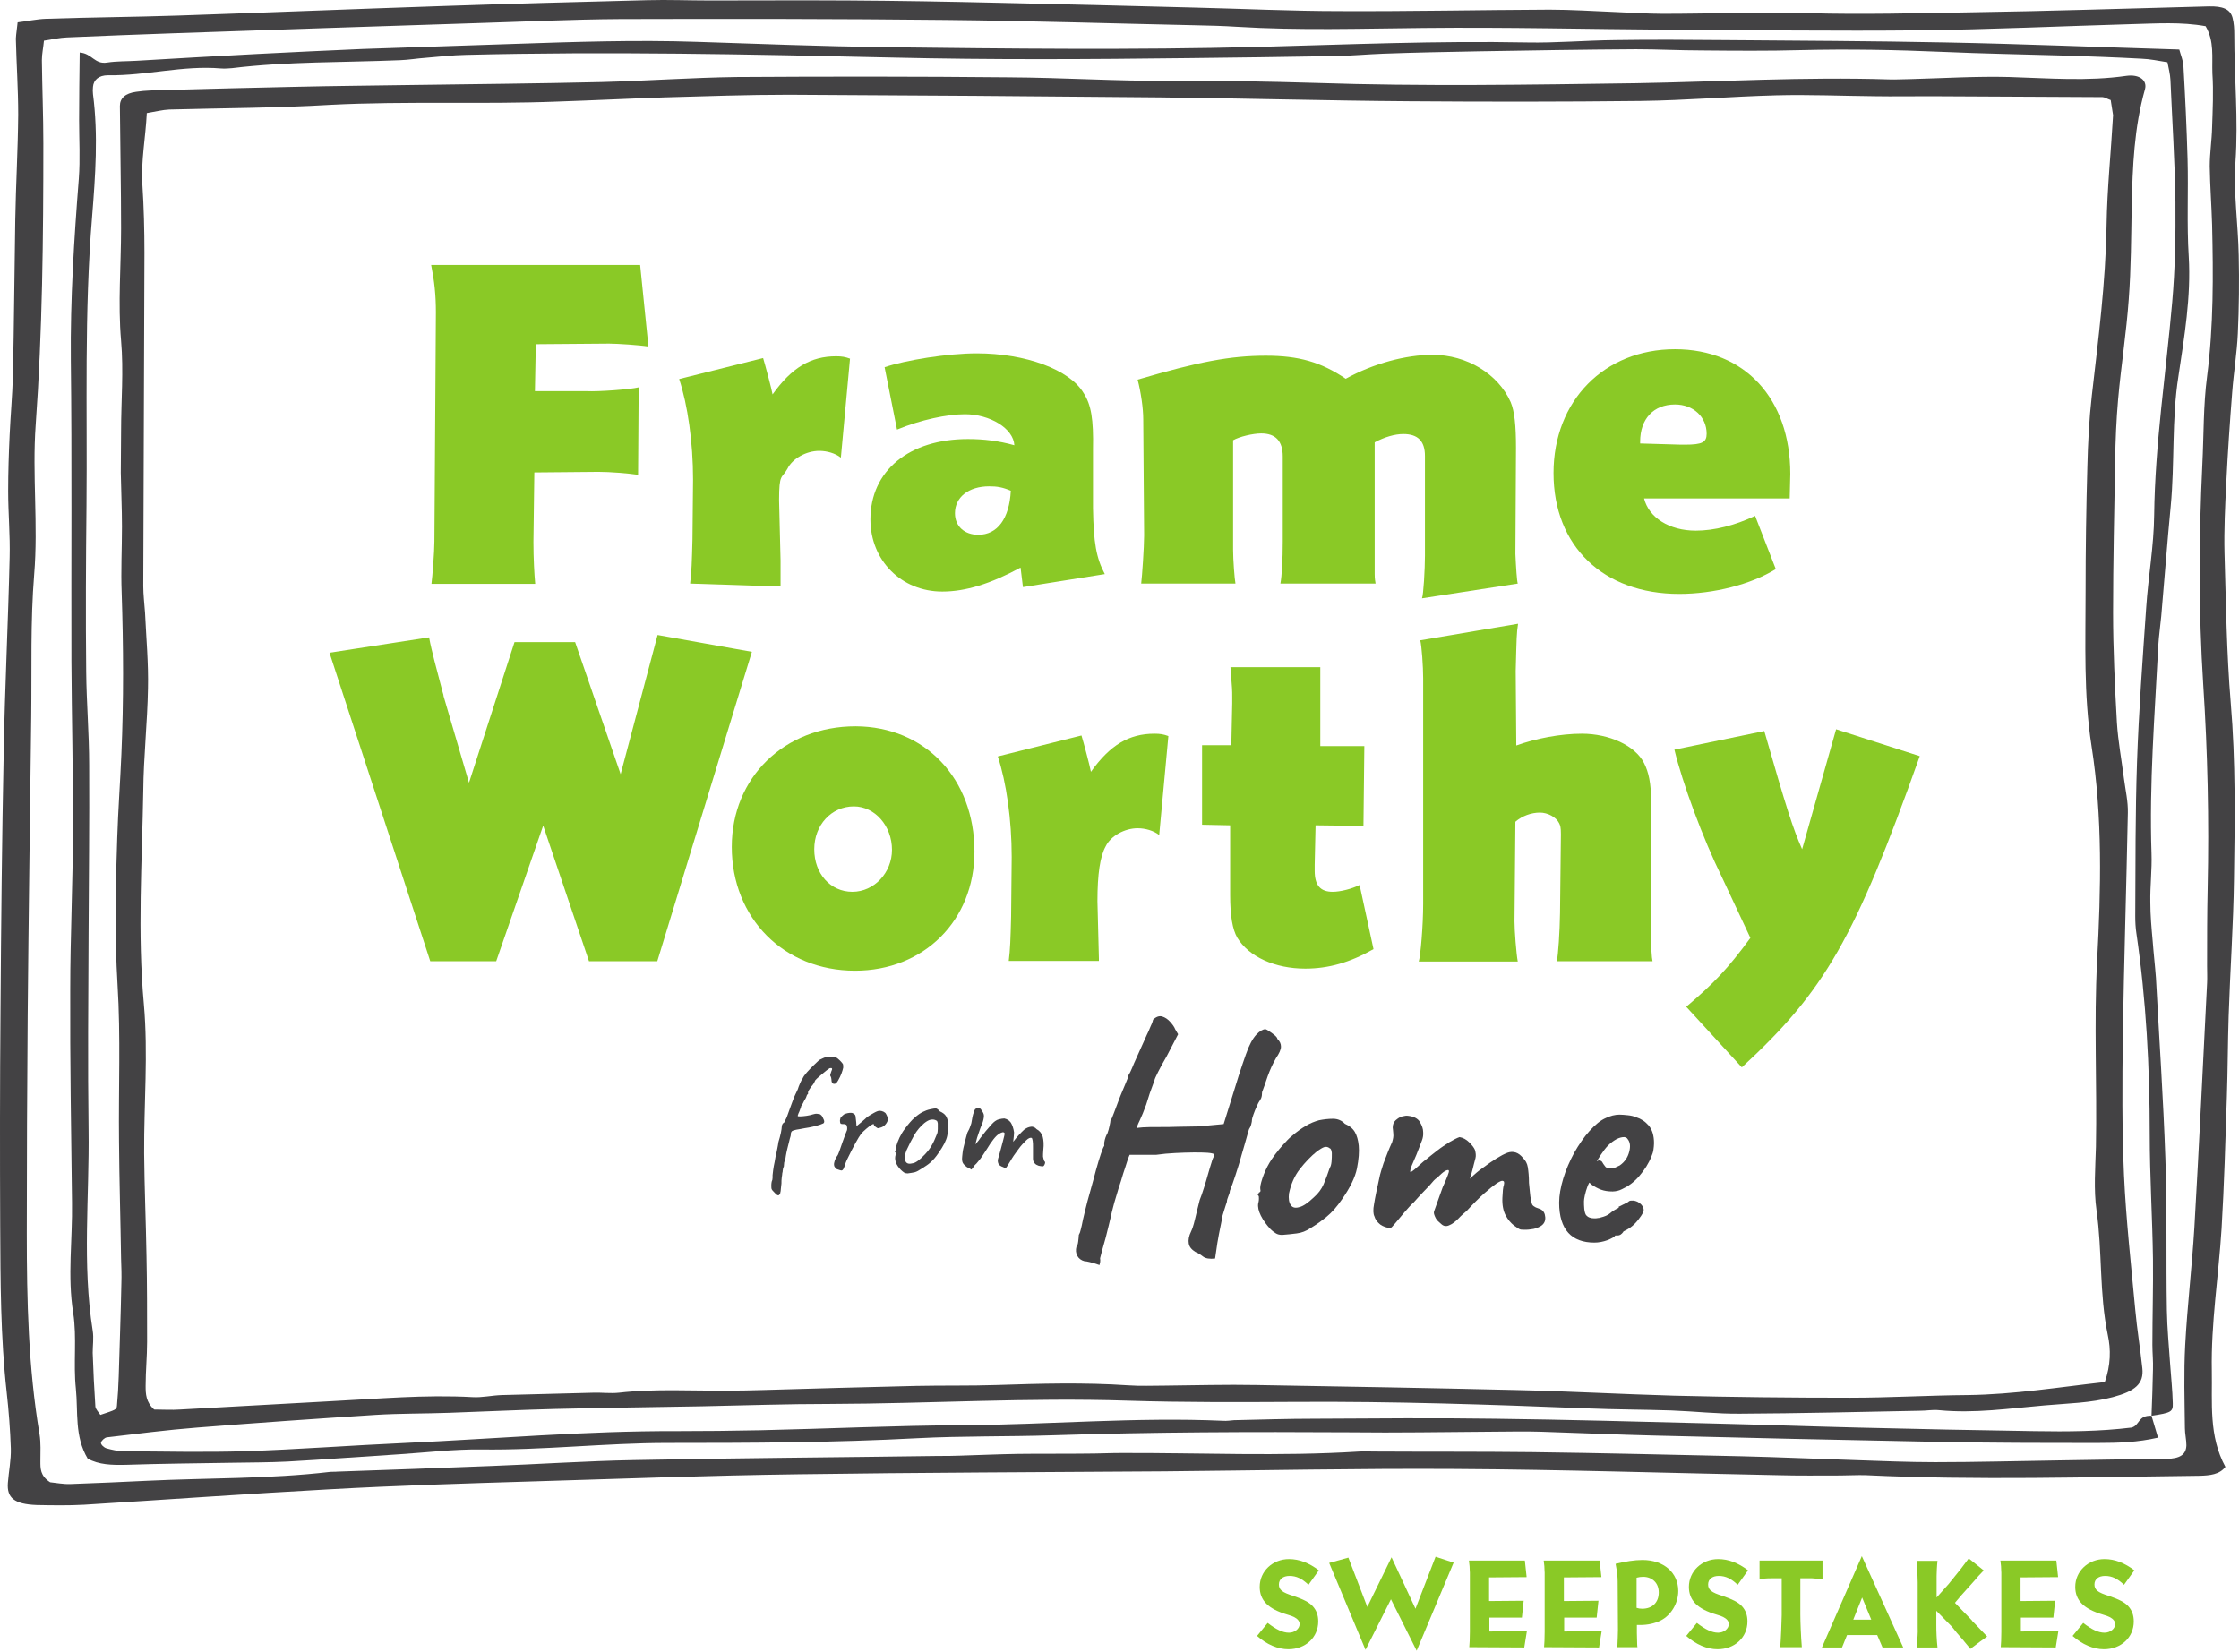 <svg width="145" height="107" viewBox="0 0 145 107" fill="none" xmlns="http://www.w3.org/2000/svg">
<path d="M41.993 22.448C41.438 22.353 39.944 22.257 39.447 22.257L34.699 22.295L34.642 25.339H37.992C38.758 25.377 40.844 25.224 41.361 25.09L41.323 30.756C40.672 30.661 39.523 30.565 38.758 30.565L34.604 30.603L34.546 35.102C34.546 36.193 34.604 37.208 34.661 37.82H27.942C27.999 37.418 28.133 35.753 28.133 35.063L28.229 20.228C28.229 19.118 28.133 18.218 27.923 17.165H41.457L41.993 22.448Z" fill="#8AC926"/>
<path d="M49.42 23.195C49.535 23.559 49.975 25.205 50.033 25.549C51.277 23.808 52.502 23.08 54.148 23.08C54.512 23.08 54.742 23.118 55.048 23.233L54.455 29.646C54.091 29.359 53.555 29.206 53.057 29.206C52.215 29.206 51.315 29.703 50.99 30.373C50.626 31.024 50.454 30.642 50.454 32.403L50.55 36.308V37.992L44.692 37.801C44.788 37.054 44.807 36.384 44.845 34.929L44.883 31.063C44.883 28.67 44.539 26.239 43.984 24.554L49.42 23.195Z" fill="#8AC926"/>
<path d="M57.288 23.788C58.628 23.329 61.384 22.889 63.26 22.889C66.419 22.889 69.271 23.942 70.171 25.454C70.669 26.22 70.822 27.157 70.783 29.11V32.919C70.822 35.178 70.994 36.136 71.549 37.188L66.247 38.031L66.093 36.767C64.141 37.82 62.533 38.318 61.021 38.318C58.379 38.318 56.369 36.308 56.369 33.647C56.369 30.488 58.877 28.44 62.686 28.44C63.701 28.44 64.677 28.555 65.691 28.842C65.634 27.751 64.103 26.832 62.495 26.832C61.327 26.832 59.623 27.196 58.092 27.828L57.288 23.788ZM64.064 31.503C62.724 31.503 61.844 32.211 61.844 33.245C61.844 34.087 62.456 34.642 63.356 34.642C64.6 34.642 65.366 33.59 65.462 31.79C64.926 31.56 64.562 31.503 64.064 31.503Z" fill="#8AC926"/>
<path d="M74.038 27.157C74.038 26.449 73.885 25.396 73.674 24.592C77.637 23.425 79.685 23.042 81.982 23.042C84.088 23.042 85.543 23.444 87.15 24.535C88.95 23.54 91.056 22.984 92.778 22.984C94.999 22.984 97.028 24.229 97.832 26.047C98.081 26.641 98.177 27.54 98.177 29.014L98.138 35.887C98.177 36.729 98.234 37.648 98.292 37.801L92.089 38.758C92.185 38.547 92.281 36.863 92.281 36.002V29.684V29.531C92.281 28.574 91.821 28.115 90.883 28.115C90.328 28.115 89.677 28.306 89.026 28.651V36.116V36.231V37.188C89.026 37.552 89.065 37.629 89.084 37.801H82.92C83.016 37.303 83.073 36.25 83.073 35.083V29.57C83.073 28.574 82.614 28.076 81.676 28.076C81.14 28.076 80.259 28.287 79.857 28.517V35.599C79.857 36.289 79.953 37.514 80.01 37.801H73.904C73.961 37.361 74.095 35.446 74.095 34.681L74.038 27.157Z" fill="#8AC926"/>
<path d="M106.466 32.269C106.772 33.532 108.112 34.374 109.816 34.374C111.022 34.374 112.362 34.03 113.663 33.417L115.003 36.863C113.395 37.858 110.983 38.471 108.744 38.471C103.824 38.471 100.608 35.37 100.608 30.642C100.608 25.971 103.881 22.621 108.476 22.621C112.993 22.621 115.941 25.818 115.941 30.699L115.903 32.288H106.466V32.269ZM108.858 28.804H108.916H109.126C110.237 28.804 110.524 28.651 110.524 28.096C110.524 27.005 109.662 26.201 108.476 26.201C107.078 26.201 106.217 27.139 106.217 28.613V28.727L108.858 28.804Z" fill="#8AC926"/>
<path d="M48.693 42.223L42.567 62.266H38.145L35.178 53.479L32.134 62.266H27.865L21.338 42.281L27.789 41.285C27.884 41.821 27.999 42.242 28.133 42.797L28.669 44.846C28.708 44.941 28.727 45.056 28.727 45.095L30.373 50.703L33.321 41.592H37.245L40.193 50.148L42.586 41.132L48.693 42.223Z" fill="#8AC926"/>
<path d="M63.107 55.164C63.107 59.624 59.834 62.878 55.373 62.878C50.76 62.878 47.391 59.471 47.391 54.857C47.391 50.359 50.798 47.047 55.412 47.047C59.91 47.066 63.107 50.435 63.107 55.164ZM52.732 55.011C52.732 56.599 53.785 57.767 55.201 57.767C56.618 57.767 57.766 56.523 57.766 55.049C57.766 53.498 56.656 52.235 55.297 52.235C53.842 52.235 52.732 53.441 52.732 55.011Z" fill="#8AC926"/>
<path d="M70.037 47.641C70.152 48.004 70.592 49.651 70.649 49.995C71.894 48.253 73.119 47.526 74.765 47.526C75.129 47.526 75.359 47.564 75.665 47.679L75.071 54.092C74.708 53.804 74.172 53.651 73.674 53.651C72.832 53.651 71.932 54.149 71.607 54.819C71.243 55.47 71.071 56.618 71.071 58.38L71.166 62.093V62.246H65.328C65.423 61.5 65.443 60.83 65.481 59.375L65.519 55.508C65.519 53.115 65.175 50.684 64.619 49L70.037 47.641Z" fill="#8AC926"/>
<path d="M85.485 48.33H88.356L88.299 53.498L85.198 53.46L85.141 56.006V56.102V56.408C85.141 57.346 85.504 57.767 86.308 57.767C86.806 57.767 87.552 57.576 88.05 57.327L88.95 61.481C87.438 62.342 86.04 62.744 84.528 62.744C82.575 62.744 80.872 61.978 80.125 60.734C79.819 60.198 79.666 59.337 79.666 57.978V53.46L77.847 53.422V48.272H79.742L79.8 45.573V45.171C79.8 44.673 79.8 44.673 79.685 43.218H85.504V48.33H85.485Z" fill="#8AC926"/>
<path d="M98.311 40.404C98.215 41.017 98.215 41.304 98.158 43.467L98.196 48.291C99.459 47.832 101.067 47.526 102.446 47.526C104.207 47.526 105.891 48.291 106.466 49.421C106.772 50.014 106.925 50.761 106.925 51.833V60.409C106.925 61.423 106.963 62.017 107.021 62.266H100.818C100.914 61.864 101.01 60.351 101.029 59.145L101.086 54.034C101.086 53.594 101.048 53.479 100.972 53.326C100.78 52.924 100.225 52.637 99.727 52.637C99.172 52.637 98.579 52.847 98.138 53.23L98.081 59.681C98.081 60.275 98.196 61.787 98.292 62.285H91.879C91.994 61.94 92.166 59.968 92.166 58.533V43.946C92.166 43.18 92.07 41.802 91.975 41.477L98.311 40.404Z" fill="#8AC926"/>
<path d="M124.326 48.98C120.114 60.811 118.2 64.161 112.802 69.138L109.203 65.214C110.964 63.721 111.902 62.744 113.357 60.753L111.5 56.791C110.294 54.34 108.954 50.722 108.437 48.559L114.257 47.353C115.712 52.426 116.114 53.67 116.707 55.011L118.908 47.239L124.326 48.98Z" fill="#8AC926"/>
<path d="M71.204 81.944C70.936 81.849 70.726 81.791 70.573 81.753C70.42 81.715 70.305 81.695 70.228 81.695C70.018 81.638 69.865 81.523 69.769 81.351C69.673 81.179 69.654 80.968 69.711 80.757C69.769 80.7 69.807 80.585 69.826 80.413C69.845 80.241 69.865 80.107 69.865 79.992C69.922 79.877 69.96 79.8 69.96 79.762C69.979 79.724 69.999 79.59 70.056 79.379C70.094 79.15 70.171 78.843 70.266 78.441C70.362 78.039 70.477 77.599 70.611 77.14C70.745 76.68 70.86 76.221 70.975 75.8C71.09 75.378 71.204 75.015 71.3 74.728C71.396 74.44 71.472 74.268 71.511 74.23C71.511 74.134 71.511 74.058 71.511 74.019C71.549 73.77 71.626 73.56 71.721 73.407C71.779 73.254 71.817 73.1 71.855 72.928C71.894 72.756 71.913 72.641 71.913 72.584C71.97 72.526 72.047 72.354 72.142 72.086C72.238 71.818 72.334 71.569 72.43 71.32C72.506 71.11 72.602 70.88 72.698 70.65C72.793 70.42 72.927 70.114 73.061 69.77C73.061 69.712 73.061 69.674 73.061 69.674C73.119 69.616 73.253 69.348 73.444 68.87C73.655 68.391 73.942 67.76 74.287 66.994C74.344 66.879 74.421 66.726 74.516 66.477C74.631 66.247 74.669 66.094 74.669 66.056C74.861 65.865 75.071 65.788 75.263 65.845C75.454 65.903 75.626 66.018 75.78 66.19C75.933 66.362 76.048 66.515 76.105 66.668L76.296 66.994L75.55 68.43C75.339 68.793 75.148 69.138 74.995 69.444C74.842 69.75 74.765 69.923 74.765 69.98C74.65 70.306 74.555 70.574 74.459 70.822C74.382 71.071 74.306 71.32 74.229 71.55C74.076 71.971 73.942 72.296 73.808 72.584C73.674 72.852 73.617 73.024 73.617 73.081C73.617 73.062 73.751 73.043 74.019 73.024C74.287 73.005 74.631 73.005 75.052 73.005C75.473 73.005 75.894 73.005 76.316 72.986C76.756 72.986 77.139 72.966 77.483 72.966C77.828 72.966 78.077 72.947 78.211 72.909L79.245 72.813L79.8 71.033C79.915 70.669 80.049 70.21 80.221 69.674C80.393 69.138 80.546 68.698 80.68 68.315C80.891 67.702 81.121 67.281 81.35 67.032C81.58 66.783 81.79 66.668 81.944 66.668C81.982 66.668 82.058 66.707 82.173 66.783C82.288 66.86 82.403 66.936 82.518 67.032C82.633 67.128 82.709 67.204 82.728 67.3C82.882 67.453 82.958 67.606 82.958 67.798C82.958 67.989 82.843 68.238 82.633 68.544C82.422 68.908 82.25 69.291 82.097 69.712C81.963 70.133 81.829 70.478 81.733 70.746C81.733 70.899 81.714 71.033 81.676 71.129C81.637 71.224 81.58 71.301 81.542 71.358C81.522 71.378 81.465 71.492 81.388 71.665C81.312 71.837 81.235 72.009 81.178 72.182C81.121 72.354 81.082 72.469 81.082 72.507C81.082 72.603 81.063 72.718 81.025 72.852C80.987 72.986 80.929 73.081 80.891 73.139C80.872 73.215 80.795 73.426 80.719 73.732C80.623 74.058 80.527 74.421 80.393 74.862C80.278 75.302 80.144 75.704 80.01 76.125C79.876 76.527 79.761 76.872 79.647 77.14C79.647 77.235 79.608 77.35 79.551 77.484C79.493 77.618 79.455 77.752 79.455 77.848C79.398 78.001 79.34 78.212 79.264 78.441C79.187 78.671 79.149 78.824 79.149 78.901C79.091 79.207 79.015 79.552 78.938 79.954C78.862 80.356 78.804 80.7 78.766 81.006C78.728 81.313 78.689 81.485 78.689 81.523C78.345 81.561 78.077 81.523 77.904 81.389C77.732 81.255 77.579 81.159 77.426 81.102C77.177 80.949 77.024 80.777 76.986 80.547C76.947 80.336 76.986 80.068 77.139 79.762C77.196 79.647 77.292 79.398 77.388 78.977C77.483 78.556 77.598 78.135 77.694 77.733C77.77 77.542 77.866 77.274 77.962 76.967C78.058 76.661 78.153 76.355 78.23 76.068C78.326 75.761 78.383 75.512 78.46 75.302C78.517 75.091 78.575 74.976 78.594 74.938C78.594 74.881 78.594 74.823 78.594 74.747C78.575 74.728 78.441 74.689 78.192 74.67C77.962 74.651 77.656 74.651 77.292 74.651C76.928 74.651 76.526 74.67 76.105 74.689C75.684 74.708 75.282 74.747 74.88 74.804C74.727 74.804 74.516 74.804 74.248 74.804C73.98 74.804 73.789 74.804 73.674 74.804C73.521 74.804 73.349 74.804 73.157 74.804C73.138 74.842 73.081 74.976 73.004 75.206C72.927 75.436 72.851 75.704 72.736 76.029C72.64 76.355 72.544 76.68 72.43 77.006C72.334 77.331 72.238 77.637 72.162 77.905C72.085 78.173 72.047 78.365 72.008 78.499C71.951 78.728 71.894 79.035 71.798 79.398C71.702 79.762 71.626 80.126 71.511 80.509C71.396 80.891 71.319 81.217 71.243 81.504C71.281 81.695 71.224 81.868 71.204 81.944Z" fill="#434244"/>
<path d="M83.035 79.992C82.862 79.992 82.728 79.954 82.633 79.896C82.537 79.839 82.403 79.743 82.269 79.609C82.02 79.341 81.81 79.054 81.656 78.748C81.503 78.441 81.446 78.173 81.484 77.944C81.522 77.829 81.542 77.676 81.522 77.484C81.465 77.427 81.427 77.369 81.465 77.35C81.484 77.331 81.522 77.293 81.542 77.235C81.618 77.235 81.656 77.159 81.618 77.025C81.599 76.91 81.637 76.68 81.752 76.336C81.867 75.991 82.02 75.647 82.212 75.321C82.288 75.187 82.403 75.015 82.575 74.785C82.748 74.555 82.92 74.345 83.111 74.134C83.303 73.924 83.475 73.732 83.647 73.598C83.973 73.311 84.279 73.1 84.566 72.928C84.853 72.756 85.141 72.641 85.428 72.564C85.715 72.507 86.021 72.469 86.327 72.469C86.634 72.469 86.902 72.584 87.093 72.794C87.399 72.928 87.61 73.1 87.744 73.33C87.878 73.56 87.954 73.847 87.993 74.211C88.031 74.613 87.993 75.091 87.878 75.685C87.763 76.259 87.438 76.929 86.902 77.695C86.576 78.173 86.251 78.537 85.925 78.805C85.6 79.073 85.255 79.322 84.873 79.552C84.585 79.743 84.298 79.858 83.973 79.896C83.666 79.934 83.341 79.973 83.035 79.992ZM85.083 77.561C85.37 77.312 85.581 77.025 85.715 76.718C85.849 76.412 85.983 76.049 86.117 75.647C86.174 75.57 86.213 75.436 86.232 75.245C86.251 75.053 86.251 74.881 86.251 74.689C86.232 74.517 86.193 74.402 86.117 74.383C86.002 74.287 85.887 74.268 85.753 74.306C85.638 74.345 85.485 74.441 85.294 74.575C84.892 74.9 84.528 75.283 84.183 75.723C83.839 76.163 83.609 76.68 83.475 77.312C83.437 77.637 83.475 77.886 83.59 78.058C83.705 78.231 83.896 78.269 84.145 78.192C84.394 78.135 84.7 77.924 85.083 77.561Z" fill="#434244"/>
<path d="M98.483 79.647C98.387 79.628 98.253 79.532 98.043 79.379C97.851 79.226 97.66 79.016 97.507 78.728C97.354 78.441 97.277 78.058 97.296 77.599C97.315 77.197 97.334 76.91 97.392 76.757C97.43 76.584 97.411 76.508 97.315 76.489C97.258 76.47 97.124 76.527 96.913 76.661C96.722 76.795 96.454 77.006 96.129 77.293C95.803 77.58 95.42 77.963 94.98 78.441C94.827 78.575 94.635 78.728 94.444 78.939C94.252 79.13 94.061 79.284 93.87 79.36C93.678 79.456 93.506 79.437 93.353 79.303L93.161 79.13C93.066 79.054 92.989 78.939 92.932 78.805C92.874 78.671 92.836 78.556 92.874 78.46L93.429 76.91C93.582 76.565 93.697 76.316 93.755 76.144C93.812 75.991 93.85 75.876 93.831 75.838C93.831 75.8 93.793 75.78 93.716 75.8C93.64 75.819 93.525 75.876 93.372 76.01C93.219 76.144 93.123 76.24 93.066 76.316C93.008 76.316 92.951 76.374 92.855 76.47C92.759 76.584 92.683 76.661 92.606 76.757C92.53 76.833 92.396 76.986 92.185 77.197C91.994 77.408 91.764 77.637 91.553 77.886C91.381 78.039 91.19 78.25 90.96 78.518C90.73 78.786 90.539 79.016 90.367 79.226C90.194 79.437 90.079 79.552 90.041 79.552C89.811 79.532 89.582 79.456 89.39 79.322C89.199 79.169 89.065 78.996 89.007 78.786C88.931 78.633 88.912 78.365 88.988 77.982C89.046 77.599 89.18 76.967 89.371 76.106C89.428 75.914 89.467 75.742 89.524 75.589C89.562 75.436 89.62 75.302 89.677 75.149C89.735 74.996 89.792 74.842 89.869 74.651C89.945 74.46 90.041 74.23 90.156 73.981C90.213 73.79 90.252 73.617 90.233 73.445C90.213 73.273 90.213 73.139 90.194 73.043C90.194 72.852 90.252 72.679 90.386 72.564C90.52 72.45 90.654 72.354 90.807 72.316C90.96 72.277 91.094 72.258 91.19 72.277C91.553 72.316 91.821 72.45 91.955 72.679C92.089 72.909 92.166 73.12 92.166 73.33C92.185 73.522 92.147 73.713 92.089 73.866C92.032 74.019 91.975 74.153 91.936 74.268L91.726 74.804C91.592 75.11 91.496 75.34 91.439 75.474C91.381 75.608 91.343 75.704 91.343 75.761C91.343 75.8 91.324 75.857 91.324 75.895C91.343 75.934 91.4 75.914 91.496 75.838C91.611 75.761 91.726 75.646 91.879 75.512C92.032 75.378 92.166 75.244 92.3 75.149C92.53 74.957 92.798 74.747 93.066 74.536C93.334 74.326 93.602 74.153 93.87 73.981C94.138 73.828 94.348 73.713 94.52 73.656C94.75 73.694 94.961 73.809 95.152 74C95.344 74.192 95.459 74.345 95.516 74.479C95.573 74.67 95.593 74.862 95.554 75.015C95.516 75.168 95.478 75.321 95.439 75.455C95.42 75.512 95.401 75.608 95.363 75.761C95.325 75.914 95.267 76.106 95.191 76.355C95.344 76.202 95.497 76.068 95.631 75.953C95.765 75.838 95.899 75.742 96.033 75.646C96.703 75.149 97.22 74.823 97.622 74.67C98.004 74.536 98.349 74.651 98.636 75.015C98.789 75.168 98.904 75.359 98.942 75.608C98.981 75.857 99.019 76.202 99.019 76.623C99.038 76.795 99.057 76.986 99.076 77.197C99.096 77.408 99.115 77.599 99.153 77.752C99.191 77.905 99.21 78.02 99.249 78.058C99.287 78.116 99.364 78.154 99.459 78.212C99.574 78.25 99.67 78.288 99.766 78.326C99.957 78.422 100.053 78.594 100.072 78.843C100.091 79.092 99.995 79.284 99.785 79.418C99.593 79.532 99.383 79.609 99.153 79.628C98.942 79.666 98.713 79.666 98.483 79.647Z" fill="#434244"/>
<path d="M103.25 80.49C102.522 80.49 101.948 80.279 101.565 79.858C101.182 79.437 100.972 78.786 100.972 77.905C100.972 77.427 101.067 76.91 101.24 76.335C101.412 75.761 101.661 75.206 101.948 74.67C102.254 74.134 102.58 73.656 102.943 73.254C103.307 72.852 103.652 72.564 104.015 72.411C104.149 72.354 104.283 72.296 104.436 72.258C104.59 72.22 104.743 72.201 104.877 72.201C105.03 72.201 105.221 72.22 105.413 72.239C105.604 72.258 105.796 72.296 105.968 72.373C106.274 72.469 106.542 72.641 106.772 72.909C107.002 73.177 107.116 73.56 107.116 74.058C107.116 74.192 107.097 74.326 107.078 74.479C107.059 74.632 107.002 74.785 106.944 74.919C106.772 75.359 106.504 75.78 106.159 76.182C105.815 76.584 105.432 76.852 105.049 77.025C104.934 77.082 104.838 77.12 104.743 77.139C104.647 77.159 104.532 77.178 104.436 77.178C104.149 77.178 103.9 77.139 103.69 77.063C103.479 76.986 103.269 76.871 103.077 76.737L102.924 76.603L102.828 76.795C102.733 77.044 102.675 77.254 102.637 77.427C102.599 77.599 102.58 77.733 102.58 77.809C102.58 77.963 102.58 78.135 102.599 78.307C102.618 78.48 102.656 78.614 102.714 78.709C102.771 78.767 102.828 78.824 102.924 78.862C103.02 78.901 103.116 78.92 103.25 78.92C103.326 78.92 103.403 78.92 103.479 78.901C103.556 78.901 103.613 78.882 103.671 78.862C103.9 78.805 104.111 78.728 104.264 78.594C104.417 78.46 104.57 78.365 104.762 78.269L104.838 78.231L104.819 78.173C105.049 78.058 105.202 77.982 105.279 77.944C105.355 77.905 105.413 77.886 105.451 77.848C105.508 77.79 105.566 77.771 105.623 77.771C105.815 77.752 105.987 77.79 106.178 77.924C106.351 78.058 106.446 78.212 106.446 78.384C106.446 78.46 106.389 78.594 106.274 78.767C106.159 78.939 106.025 79.111 105.853 79.284C105.681 79.456 105.508 79.571 105.336 79.666C105.298 79.686 105.26 79.705 105.221 79.724C105.183 79.743 105.145 79.762 105.106 79.8H105.126C105.011 79.954 104.896 80.03 104.762 80.03H104.609C104.551 80.126 104.379 80.222 104.092 80.336C103.824 80.432 103.537 80.49 103.25 80.49ZM104.283 75.685C104.398 75.685 104.513 75.665 104.609 75.627C104.704 75.589 104.8 75.531 104.896 75.493C105.221 75.263 105.413 74.976 105.508 74.613C105.604 74.249 105.566 73.981 105.413 73.79C105.394 73.751 105.355 73.713 105.317 73.694C105.279 73.675 105.221 73.656 105.183 73.656C105.03 73.656 104.877 73.694 104.685 73.79C104.513 73.885 104.322 74.019 104.149 74.192C103.977 74.364 103.824 74.574 103.671 74.804L103.403 75.225C103.422 75.206 103.46 75.206 103.479 75.187C103.498 75.187 103.518 75.168 103.537 75.168C103.652 75.168 103.728 75.206 103.766 75.283C103.805 75.359 103.862 75.436 103.92 75.512C103.996 75.646 104.111 75.685 104.283 75.685Z" fill="#434244"/>
<path d="M1.142 1.449C1.793 1.372 2.386 1.238 2.999 1.219C5.851 1.123 8.703 1.104 11.537 1.009C17.222 0.817 22.927 0.587 28.612 0.396C33.053 0.243 37.475 0.128 41.916 0.013C43.256 -0.025 44.615 0.032 45.955 0.032C48.961 0.032 51.966 0.013 54.971 0.032C58.226 0.051 61.461 0.109 64.715 0.185C68.907 0.281 73.1 0.377 77.311 0.492C80.489 0.568 83.647 0.721 86.825 0.721C91.324 0.741 95.841 0.645 100.34 0.626C101.756 0.626 103.192 0.721 104.609 0.779C105.642 0.817 106.657 0.894 107.691 0.894C110.849 0.894 114.027 0.76 117.186 0.855C120.67 0.951 124.154 0.855 127.618 0.798C132.768 0.721 137.898 0.549 143.047 0.415C143.947 0.396 144.426 0.587 144.579 1.143C144.675 1.506 144.694 1.87 144.694 2.253C144.694 5.009 144.962 7.747 144.77 10.503C144.636 12.494 144.943 14.523 144.981 16.533C145.019 18.218 145 19.922 144.923 21.606C144.866 22.87 144.655 24.133 144.56 25.396C144.407 27.349 144.273 29.302 144.177 31.254C144.1 32.786 144.024 34.317 144.062 35.848C144.158 39.064 144.196 42.3 144.464 45.516C144.789 49.325 144.732 53.134 144.675 56.944C144.636 59.911 144.426 62.859 144.33 65.807C144.273 67.549 144.273 69.291 144.215 71.033C144.119 73.885 144.043 76.737 143.871 79.59C143.679 82.653 143.181 85.715 143.239 88.778C143.277 90.865 143.028 93.009 144.119 95.019C143.737 95.516 143.105 95.574 142.454 95.593C135.256 95.67 128.04 95.899 120.842 95.555C120.287 95.536 119.732 95.574 119.176 95.574C117.836 95.574 116.477 95.593 115.137 95.555C108.169 95.421 101.182 95.191 94.214 95.153C87.954 95.115 81.695 95.249 75.435 95.306C67.51 95.363 59.585 95.382 51.66 95.497C45.955 95.574 40.27 95.784 34.565 95.957C30.143 96.091 25.702 96.225 21.28 96.474C15.997 96.761 10.732 97.144 5.449 97.469C4.435 97.526 3.382 97.507 2.367 97.488C0.931 97.431 0.434 97.029 0.51 96.052C0.568 95.306 0.721 94.579 0.702 93.832C0.663 92.626 0.568 91.401 0.434 90.195C0.032 86.596 0.032 83.016 0.013 79.417C-0.007 74.823 -0.007 70.21 0.032 65.615C0.07 59.949 0.127 54.302 0.242 48.636C0.319 44.463 0.529 40.29 0.625 36.097C0.663 34.681 0.529 33.245 0.529 31.809C0.529 30.603 0.568 29.378 0.625 28.172C0.683 26.909 0.797 25.645 0.836 24.382C0.912 20.994 0.931 17.605 0.989 14.236C1.027 11.958 1.161 9.699 1.18 7.421C1.18 5.775 1.065 4.148 1.027 2.502C1.046 2.157 1.104 1.851 1.142 1.449ZM142.837 1.698C141.248 1.411 139.659 1.525 138.089 1.564C133.495 1.698 128.901 1.908 124.307 1.966C118.908 2.023 113.529 1.947 108.131 1.927C102.828 1.889 97.507 1.755 92.204 1.813C88.165 1.851 84.126 1.985 80.087 1.736C79.225 1.679 78.345 1.659 77.483 1.64C72.104 1.525 66.706 1.353 61.327 1.296C54.282 1.219 47.219 1.219 40.174 1.238C37.016 1.257 33.838 1.411 30.679 1.506C24.19 1.717 17.701 1.927 11.211 2.157C8.914 2.234 6.617 2.329 4.339 2.425C3.879 2.444 3.42 2.54 2.846 2.636C2.807 3.076 2.712 3.478 2.712 3.899C2.731 5.699 2.807 7.498 2.807 9.297C2.807 15.385 2.75 21.453 2.31 27.541C2.08 30.756 2.482 33.992 2.214 37.208C1.965 40.27 2.061 43.333 2.023 46.415C1.946 52.866 1.85 59.318 1.793 65.769C1.755 70.478 1.735 75.187 1.735 79.896C1.735 84.241 1.831 88.568 2.559 92.894C2.654 93.468 2.616 94.062 2.616 94.636C2.616 95.115 2.597 95.593 3.248 96.014C3.631 96.052 4.109 96.148 4.569 96.129C6.234 96.072 7.88 95.995 9.527 95.918C13.47 95.727 17.452 95.804 21.357 95.344C21.51 95.325 21.682 95.344 21.835 95.325C25.147 95.21 28.478 95.095 31.79 94.961C34.872 94.847 37.954 94.636 41.036 94.579C47.602 94.445 54.187 94.406 60.753 94.311C61.231 94.311 61.71 94.311 62.169 94.291C63.433 94.253 64.696 94.196 65.94 94.177C67.433 94.157 68.946 94.177 70.439 94.157C71.147 94.157 71.855 94.119 72.583 94.119C77.732 94.1 82.882 94.349 88.031 94.023C88.337 94.004 88.663 94.023 88.988 94.023C92.396 94.043 95.803 94.023 99.21 94.062C103.728 94.119 108.227 94.234 112.744 94.33C115.195 94.387 117.645 94.502 120.095 94.579C121.837 94.636 123.579 94.713 125.321 94.713C128.02 94.713 130.7 94.636 133.399 94.598C135.697 94.559 137.994 94.521 140.291 94.502C141.171 94.483 141.573 94.234 141.593 93.621C141.593 93.258 141.497 92.875 141.497 92.511C141.478 90.712 141.42 88.912 141.516 87.132C141.65 84.605 141.956 82.059 142.109 79.532C142.416 74.249 142.665 68.966 142.933 63.682C142.952 63.318 142.933 62.935 142.933 62.572C142.933 60.887 142.933 59.184 142.971 57.499C143.067 53.115 142.971 48.731 142.684 44.348C142.377 39.6 142.397 34.834 142.626 30.087C142.722 28.191 142.684 26.277 142.933 24.382C143.354 21.108 143.335 17.835 143.258 14.562C143.22 13.298 143.124 12.035 143.105 10.771C143.105 9.929 143.239 9.087 143.258 8.245C143.296 7.077 143.354 5.928 143.277 4.761C143.239 3.689 143.411 2.674 142.837 1.698Z" fill="#434244"/>
<path d="M139.334 91.707C139.468 92.167 139.602 92.626 139.755 93.124C138.434 93.43 137.171 93.468 135.926 93.468C132.366 93.468 128.786 93.468 125.226 93.392C119.196 93.277 113.185 93.143 107.174 92.99C104.724 92.932 102.254 92.817 99.804 92.741C98.694 92.703 97.583 92.741 96.473 92.741C93.468 92.76 90.443 92.817 87.438 92.779C81.006 92.741 74.593 92.76 68.18 92.971C65.251 93.066 62.303 93.009 59.394 93.162C54.014 93.449 48.616 93.468 43.237 93.468C39.179 93.468 35.197 93.947 31.139 93.889C29.416 93.87 27.674 94.081 25.932 94.196C23.482 94.349 21.05 94.54 18.6 94.674C17.413 94.732 16.227 94.732 15.04 94.751C12.742 94.789 10.445 94.808 8.148 94.885C7.249 94.904 6.406 94.885 5.679 94.483C4.817 93.028 5.066 91.458 4.913 89.946C4.741 88.319 4.99 86.653 4.741 85.046C4.358 82.653 4.703 80.279 4.664 77.905C4.607 73.311 4.53 68.698 4.549 64.103C4.549 60.658 4.722 57.231 4.722 53.785C4.741 50.129 4.645 46.492 4.626 42.836C4.607 36.327 4.664 29.819 4.588 23.31C4.549 19.386 4.798 15.481 5.105 11.575C5.2 10.312 5.124 9.049 5.124 7.766C5.124 6.35 5.143 4.933 5.162 3.402C5.966 3.459 6.119 4.186 6.942 4.052C7.555 3.957 8.206 3.976 8.837 3.938C11.441 3.784 14.044 3.631 16.648 3.497C18.945 3.382 21.223 3.268 23.52 3.172C26.755 3.057 30.009 2.961 33.264 2.846C37.226 2.712 41.169 2.578 45.151 2.712C49.19 2.846 53.23 3 57.269 3.057C65.347 3.153 73.444 3.248 81.522 3.038C87.304 2.885 93.085 2.636 98.885 2.751C100.78 2.789 102.675 2.617 104.59 2.598C106.963 2.559 109.356 2.578 111.73 2.598C116.496 2.636 121.244 2.655 126.01 2.751C131.007 2.846 135.984 3.057 141.133 3.21C141.229 3.574 141.382 3.918 141.401 4.263C141.516 6.273 141.612 8.283 141.669 10.293C141.727 12.399 141.612 14.524 141.746 16.629C141.899 19.233 141.459 21.817 141.076 24.382C140.635 27.177 140.846 29.991 140.578 32.786C140.348 35.159 140.176 37.533 139.965 39.907C139.908 40.538 139.812 41.17 139.774 41.802C139.544 46.3 139.181 50.78 139.334 55.279C139.372 56.331 139.238 57.384 139.257 58.437C139.257 59.279 139.334 60.122 139.41 60.964C139.468 61.749 139.563 62.553 139.621 63.338C139.831 67.243 140.099 71.148 140.233 75.053C140.348 78.326 140.272 81.6 140.329 84.873C140.348 86.041 140.463 87.209 140.54 88.357C140.597 89.2 140.693 90.042 140.712 90.903C140.731 91.458 140.597 91.516 139.334 91.707C139.372 90.712 139.41 89.697 139.429 88.702C139.449 88.166 139.391 87.649 139.391 87.113C139.391 85.256 139.449 83.418 139.429 81.561C139.391 78.862 139.219 76.163 139.219 73.464C139.219 69.119 138.989 64.792 138.357 60.466C138.3 60.102 138.281 59.72 138.281 59.356C138.3 56.025 138.281 52.694 138.396 49.363C138.511 46.032 138.759 42.702 138.989 39.371C139.123 37.361 139.487 35.37 139.506 33.36C139.563 28.747 140.272 24.172 140.674 19.577C140.865 17.414 140.903 15.251 140.884 13.088C140.846 10.446 140.674 7.804 140.559 5.163C140.54 4.799 140.444 4.435 140.367 4.033C139.774 3.938 139.238 3.823 138.702 3.804C136.96 3.708 135.218 3.65 133.476 3.593C130.949 3.516 128.403 3.478 125.876 3.363C122.794 3.229 119.693 3.172 116.611 3.248C114.467 3.306 112.342 3.287 110.198 3.268C108.782 3.268 107.365 3.191 105.949 3.191C102.541 3.21 99.134 3.268 95.746 3.325C93.697 3.363 91.63 3.402 89.582 3.478C88.548 3.516 87.533 3.612 86.5 3.631C83.322 3.689 80.163 3.727 76.986 3.765C70.573 3.842 64.16 3.88 57.747 3.727C48.559 3.516 39.351 3.325 30.162 3.555C29.301 3.574 28.44 3.67 27.559 3.746C27.004 3.784 26.468 3.88 25.913 3.899C22.276 4.052 18.619 3.976 15.021 4.416C14.791 4.435 14.542 4.454 14.312 4.435C11.824 4.225 9.469 4.914 7 4.876C6.387 4.876 6.062 5.182 6.023 5.622C6.004 5.775 6.004 5.948 6.023 6.101C6.368 8.742 6.177 11.384 5.966 14.026C5.449 20.247 5.66 26.488 5.602 32.728C5.564 36.327 5.545 39.926 5.583 43.525C5.602 45.535 5.775 47.545 5.775 49.555C5.794 53.211 5.755 56.848 5.736 60.505C5.717 64.735 5.679 68.966 5.736 73.196C5.794 77.522 5.315 81.868 6.004 86.194C6.081 86.673 6.004 87.151 6.004 87.63C6.043 88.797 6.1 89.965 6.177 91.114C6.196 91.286 6.387 91.478 6.502 91.65C7.497 91.324 7.555 91.305 7.574 91.056C7.631 90.425 7.67 89.793 7.689 89.161C7.746 87.151 7.823 85.141 7.861 83.131C7.88 82.595 7.861 82.078 7.842 81.542C7.804 78.996 7.727 76.469 7.708 73.924C7.67 70.535 7.823 67.147 7.612 63.778C7.421 60.6 7.478 57.442 7.593 54.264C7.651 52.465 7.785 50.665 7.861 48.866C8.014 45.382 7.995 41.879 7.88 38.395C7.823 36.959 7.899 35.542 7.899 34.107C7.899 32.939 7.842 31.79 7.823 30.623C7.823 29.723 7.842 28.823 7.842 27.923C7.842 25.971 8.014 24.038 7.842 22.066C7.631 19.654 7.842 17.203 7.842 14.791C7.842 12.15 7.785 9.508 7.765 6.866C7.765 6.369 8.11 6.043 8.818 5.948C9.431 5.852 10.062 5.852 10.694 5.833C13.546 5.756 16.38 5.68 19.232 5.622C21.682 5.565 24.133 5.546 26.602 5.507C30.718 5.45 34.833 5.412 38.949 5.316C41.878 5.239 44.807 5.029 47.716 4.99C53.574 4.952 59.451 4.952 65.309 5.01C68.793 5.029 72.277 5.258 75.76 5.239C78.919 5.22 82.078 5.278 85.236 5.373C92.128 5.603 99.019 5.488 105.91 5.392C111.385 5.297 116.841 4.971 122.316 5.144C122.794 5.163 123.273 5.124 123.752 5.124C125.896 5.067 128.02 4.933 130.145 4.99C132.672 5.067 135.199 5.278 137.707 4.914C138.549 4.799 139.066 5.201 138.913 5.775C138.204 8.283 138.109 10.81 138.051 13.356C138.013 15.366 138.013 17.376 137.86 19.386C137.707 21.549 137.362 23.712 137.171 25.875C137.056 27.196 136.998 28.517 136.979 29.838C136.922 33.111 136.845 36.404 136.845 39.677C136.845 42.051 136.96 44.444 137.094 46.817C137.171 48.023 137.4 49.248 137.553 50.455C137.649 51.182 137.821 51.928 137.802 52.656C137.707 57.461 137.553 62.285 137.477 67.09C137.439 70.095 137.419 73.12 137.553 76.125C137.687 79.035 138.013 81.925 138.281 84.835C138.396 86.098 138.606 87.362 138.74 88.625C138.855 89.64 138.262 90.118 136.826 90.501C135.39 90.884 133.897 90.903 132.404 91.037C130.126 91.229 127.886 91.573 125.551 91.344C125.168 91.305 124.766 91.382 124.364 91.382C120.478 91.458 116.592 91.554 112.725 91.573C111.232 91.592 109.739 91.42 108.227 91.363C106.408 91.305 104.57 91.305 102.752 91.229C96.492 90.98 90.233 90.769 83.973 90.808C80.317 90.827 76.679 90.846 73.023 90.731C66.591 90.52 60.178 90.922 53.766 90.942C50.99 90.942 48.214 91.037 45.438 91.095C42.28 91.152 39.102 91.19 35.944 91.267C33.646 91.324 31.349 91.439 29.071 91.516C27.482 91.573 25.894 91.554 24.324 91.65C20.457 91.899 16.609 92.167 12.762 92.473C10.809 92.626 8.876 92.875 6.923 93.105C6.77 93.124 6.559 93.334 6.54 93.449C6.521 93.564 6.713 93.755 6.885 93.813C7.229 93.909 7.631 94.004 8.014 94.004C10.637 94.023 13.24 94.081 15.844 94.004C19.328 93.889 22.793 93.621 26.257 93.468C32.096 93.2 37.915 92.683 43.792 92.703C45.611 92.703 47.429 92.683 49.267 92.645C53.632 92.549 57.977 92.339 62.341 92.32C67.969 92.281 73.578 91.784 79.206 92.033C79.436 92.052 79.685 92.013 79.915 91.994C81.656 91.956 83.398 91.899 85.141 91.899C89.026 91.879 92.912 91.841 96.799 91.899C101.469 91.956 106.159 92.09 110.83 92.205C114.008 92.281 117.166 92.396 120.344 92.473C124.154 92.569 127.944 92.645 131.753 92.703C133.897 92.741 136.022 92.722 138.032 92.473C138.587 92.339 138.434 91.669 139.334 91.707ZM136.692 6.484C136.424 6.388 136.29 6.292 136.156 6.292C132.442 6.273 128.709 6.254 124.996 6.235C123.809 6.235 122.622 6.254 121.435 6.235C119.291 6.216 117.147 6.12 115.022 6.177C112.094 6.254 109.184 6.503 106.255 6.541C101.259 6.598 96.263 6.598 91.266 6.56C85.887 6.522 80.489 6.369 75.11 6.311C67.108 6.235 59.106 6.177 51.086 6.139C48.386 6.139 45.706 6.235 43.007 6.311C40.71 6.388 38.432 6.503 36.135 6.579C31.234 6.771 26.315 6.541 21.414 6.79C17.93 7 14.446 7 10.962 7.096C10.522 7.115 10.082 7.23 9.507 7.326C9.431 8.896 9.125 10.408 9.22 11.939C9.316 13.413 9.354 14.906 9.354 16.38C9.335 23.578 9.297 30.757 9.278 37.954C9.278 38.529 9.354 39.122 9.393 39.696C9.469 41.323 9.622 42.97 9.584 44.597C9.546 46.817 9.297 49.038 9.278 51.239C9.201 55.834 8.895 60.428 9.316 65.041C9.603 68.257 9.316 71.492 9.335 74.708C9.354 76.929 9.45 79.15 9.488 81.37C9.527 83.227 9.527 85.065 9.527 86.921C9.527 87.879 9.431 88.817 9.431 89.774C9.431 90.291 9.45 90.827 9.986 91.305C10.56 91.305 11.115 91.344 11.651 91.305C14.886 91.133 18.122 90.942 21.357 90.769C24.439 90.616 27.502 90.329 30.603 90.501C31.215 90.54 31.866 90.386 32.498 90.367C34.47 90.31 36.441 90.272 38.413 90.214C38.968 90.195 39.542 90.272 40.078 90.214C42.433 89.946 44.826 90.099 47.2 90.08C47.908 90.08 48.616 90.061 49.343 90.042C52.674 89.946 55.986 89.85 59.317 89.774C61.059 89.736 62.801 89.774 64.543 89.716C67.376 89.621 70.228 89.544 73.061 89.736C73.846 89.793 74.65 89.755 75.435 89.755C77.407 89.736 79.398 89.678 81.369 89.716C86.997 89.812 92.606 89.908 98.215 90.042C101.622 90.118 105.011 90.31 108.418 90.406C112.228 90.501 116.018 90.54 119.827 90.54C122.354 90.54 124.9 90.386 127.427 90.367C130.451 90.329 133.361 89.85 136.309 89.525C136.692 88.434 136.711 87.419 136.501 86.462C135.945 83.782 136.156 81.083 135.773 78.403C135.582 77.044 135.697 75.646 135.735 74.287C135.811 70.267 135.601 66.247 135.811 62.246C136.06 57.595 136.175 52.943 135.448 48.31C134.931 44.98 135.065 41.649 135.065 38.318C135.065 35.619 135.103 32.92 135.18 30.221C135.218 28.689 135.295 27.158 135.467 25.645C135.888 21.97 136.367 18.295 136.424 14.581C136.462 12.207 136.711 9.834 136.845 7.46C136.807 7.154 136.73 6.79 136.692 6.484Z" fill="#434244"/>
<path d="M84.739 102.657C84.317 102.255 83.954 102.082 83.513 102.082C83.092 102.082 82.824 102.293 82.824 102.637C82.824 102.982 83.035 103.154 83.781 103.384C84.394 103.595 84.777 103.786 85.007 104.035C85.255 104.303 85.37 104.628 85.37 105.03C85.37 106.064 84.547 106.83 83.437 106.83C82.748 106.83 82.039 106.523 81.408 105.968L82.097 105.126C82.633 105.547 83.073 105.758 83.475 105.758C83.839 105.758 84.164 105.509 84.164 105.203C84.164 105.011 84.03 104.858 83.8 104.743C83.666 104.686 83.647 104.667 83.379 104.59C82.135 104.226 81.58 103.671 81.58 102.791C81.58 101.776 82.422 100.991 83.475 100.991C84.145 100.991 84.777 101.24 85.409 101.719L84.739 102.657Z" fill="#8AC926"/>
<path d="M91.745 106.926L90.079 103.595L88.433 106.868L86.079 101.24L87.323 100.896L88.548 104.092L90.118 100.876L91.668 104.207L92.97 100.838L94.138 101.221L91.745 106.926Z" fill="#8AC926"/>
<path d="M98.866 102.159L96.435 102.178V103.709L98.674 103.69L98.56 104.781H98.502H97.947H97.296H97.22H96.454V105.681L98.885 105.643L98.713 106.715L95.152 106.696C95.171 106.543 95.191 106.102 95.191 105.7V102.235C95.191 102.101 95.191 102.006 95.191 101.872C95.191 101.776 95.171 101.642 95.171 101.451L95.133 101.125V101.087H98.751L98.866 102.159Z" fill="#8AC926"/>
<path d="M103.709 102.159L101.278 102.178V103.709L103.518 103.69L103.403 104.781H103.345H102.79H102.139H102.063H101.297V105.681L103.728 105.643L103.556 106.715L99.995 106.696C100.014 106.543 100.034 106.102 100.034 105.7V102.235C100.034 102.101 100.034 102.006 100.034 101.872C100.034 101.776 100.014 101.642 100.014 101.451L99.976 101.125V101.087H103.594L103.709 102.159Z" fill="#8AC926"/>
<path d="M104.762 102.446C104.762 102.14 104.724 101.795 104.628 101.297C105.26 101.144 105.853 101.049 106.37 101.049C107.748 101.049 108.686 101.872 108.686 103.059C108.686 103.863 108.208 104.647 107.538 104.973C107.155 105.164 106.695 105.26 106.217 105.26C106.14 105.26 106.083 105.26 106.006 105.26V105.739V105.777C106.025 106.581 106.025 106.619 106.044 106.696H104.743C104.762 106.294 104.781 105.758 104.781 105.585L104.762 102.446ZM105.987 104.15C106.102 104.188 106.217 104.207 106.351 104.207C107.002 104.207 107.423 103.805 107.423 103.154C107.423 102.542 107.002 102.14 106.408 102.14C106.274 102.14 106.14 102.159 105.987 102.197V104.15Z" fill="#8AC926"/>
<path d="M112.534 102.657C112.113 102.255 111.749 102.082 111.309 102.082C110.888 102.082 110.62 102.293 110.62 102.637C110.62 102.982 110.83 103.154 111.577 103.384C112.189 103.595 112.572 103.786 112.802 104.035C113.051 104.303 113.166 104.628 113.166 105.03C113.166 106.064 112.342 106.83 111.232 106.83C110.543 106.83 109.835 106.523 109.203 105.968L109.892 105.126C110.428 105.547 110.868 105.758 111.27 105.758C111.634 105.758 111.959 105.509 111.959 105.203C111.959 105.011 111.826 104.858 111.596 104.743C111.462 104.686 111.443 104.667 111.175 104.59C109.93 104.226 109.375 103.671 109.375 102.791C109.375 101.776 110.218 100.991 111.27 100.991C111.94 100.991 112.572 101.24 113.204 101.719L112.534 102.657Z" fill="#8AC926"/>
<path d="M118.028 102.293C117.951 102.293 117.951 102.274 117.339 102.235H117.32H116.592V104.59C116.592 105.03 116.63 106.026 116.688 106.696H115.29C115.329 106.313 115.386 104.935 115.386 104.628V102.235H114.831C114.601 102.235 114.448 102.235 113.95 102.274V101.087H118.028V102.293Z" fill="#8AC926"/>
<path d="M123.254 106.715H121.914L121.569 105.911H119.617L119.291 106.715H117.99L120.574 100.8L123.254 106.715ZM120.593 103.48L120.019 104.916H121.186L120.593 103.48Z" fill="#8AC926"/>
<path d="M128.461 101.719L128.403 101.795C128.212 101.987 128.039 102.178 127.867 102.389C127.331 102.982 127.063 103.288 127.025 103.327L126.604 103.824L127.695 104.954C127.714 104.992 127.733 105.011 127.752 105.03C127.791 105.069 128.039 105.317 128.269 105.566C128.48 105.796 128.575 105.873 128.69 106.007C128.288 106.294 128.25 106.313 127.599 106.811L127.561 106.753L127.101 106.198C126.814 105.873 126.585 105.605 126.412 105.375L125.398 104.341V105.26C125.398 105.681 125.417 106.198 125.474 106.715H124.134C124.173 106.102 124.211 105.719 124.192 105.451V102.503C124.192 102.159 124.153 101.355 124.134 101.106H125.474C125.436 101.431 125.417 101.948 125.417 102.082V103.48L126.202 102.599L126.987 101.623L127.465 100.991L127.503 100.953L128.461 101.719Z" fill="#8AC926"/>
<path d="M133.285 102.159L130.853 102.178V103.709L133.093 103.69L132.978 104.781H132.921H132.366H131.715H131.638H130.873V105.681L133.304 105.643L133.131 106.715L129.571 106.696C129.59 106.543 129.609 106.102 129.609 105.7V102.235C129.609 102.101 129.609 102.006 129.609 101.872C129.609 101.776 129.59 101.642 129.59 101.451L129.552 101.125V101.087H133.17L133.285 102.159Z" fill="#8AC926"/>
<path d="M137.553 102.657C137.132 102.255 136.769 102.082 136.328 102.082C135.907 102.082 135.639 102.293 135.639 102.637C135.639 102.982 135.85 103.154 136.596 103.384C137.209 103.595 137.592 103.786 137.821 104.035C138.07 104.303 138.185 104.628 138.185 105.03C138.185 106.064 137.362 106.83 136.252 106.83C135.563 106.83 134.854 106.523 134.223 105.968L134.912 105.126C135.448 105.547 135.888 105.758 136.29 105.758C136.654 105.758 136.979 105.509 136.979 105.203C136.979 105.011 136.845 104.858 136.615 104.743C136.481 104.686 136.462 104.667 136.194 104.59C134.95 104.226 134.395 103.671 134.395 102.791C134.395 101.776 135.237 100.991 136.29 100.991C136.96 100.991 137.592 101.24 138.223 101.719L137.553 102.657Z" fill="#8AC926"/>
<path d="M50.454 77.407C50.416 77.446 50.358 77.427 50.301 77.388C50.243 77.35 50.167 77.254 50.052 77.139C49.994 77.082 49.956 77.005 49.956 76.948C49.956 76.891 49.937 76.737 49.975 76.546C50.014 76.469 50.033 76.374 50.033 76.297C50.033 76.221 50.033 76.163 50.033 76.125C50.033 76.087 50.052 75.972 50.071 75.799C50.09 75.627 50.128 75.455 50.167 75.263C50.205 75.072 50.224 74.919 50.243 74.823C50.243 74.823 50.243 74.804 50.262 74.766C50.262 74.727 50.282 74.708 50.282 74.689C50.301 74.612 50.32 74.517 50.339 74.402C50.358 74.287 50.396 74.134 50.416 73.962C50.473 73.77 50.53 73.579 50.569 73.387C50.607 73.196 50.626 73.062 50.626 73.004C50.626 72.871 50.684 72.756 50.798 72.698C50.798 72.66 50.837 72.603 50.875 72.526C50.913 72.449 50.952 72.373 50.971 72.315C51.124 71.875 51.258 71.531 51.353 71.263C51.449 70.995 51.564 70.784 51.66 70.573C51.698 70.439 51.755 70.305 51.813 70.171C51.87 70.037 51.928 69.922 51.985 69.846C52.023 69.75 52.119 69.616 52.253 69.463C52.387 69.31 52.54 69.157 52.694 69.004C52.847 68.85 52.981 68.736 53.057 68.659C53.23 68.582 53.364 68.506 53.459 68.487C53.555 68.448 53.689 68.448 53.861 68.448C54.014 68.448 54.11 68.468 54.167 68.506C54.225 68.544 54.301 68.602 54.397 68.697C54.512 68.812 54.569 68.889 54.589 68.927C54.608 68.965 54.608 69.042 54.608 69.157C54.589 69.252 54.55 69.386 54.493 69.54C54.435 69.693 54.359 69.846 54.282 69.98C54.206 70.114 54.148 70.171 54.11 70.191C54.014 70.229 53.957 70.21 53.9 70.152C53.861 70.095 53.842 70.018 53.842 69.903C53.842 69.846 53.823 69.769 53.766 69.674C53.766 69.654 53.766 69.616 53.785 69.559C53.804 69.501 53.823 69.444 53.842 69.386C53.88 69.31 53.9 69.252 53.88 69.214C53.861 69.176 53.804 69.176 53.727 69.195C53.708 69.214 53.651 69.252 53.536 69.329C53.44 69.406 53.325 69.501 53.21 69.597C53.096 69.693 53 69.788 52.904 69.865C52.828 69.942 52.77 69.999 52.77 70.037C52.713 70.171 52.636 70.286 52.54 70.382C52.483 70.459 52.445 70.535 52.387 70.612C52.349 70.688 52.33 70.727 52.33 70.746C52.33 70.784 52.33 70.803 52.33 70.841C52.33 70.88 52.311 70.899 52.272 70.899C52.234 71.033 52.177 71.167 52.1 71.263C52.062 71.339 52.023 71.416 51.985 71.492C51.947 71.569 51.909 71.626 51.87 71.665H51.889C51.813 71.856 51.775 72.009 51.717 72.105C51.679 72.201 51.66 72.277 51.66 72.277C51.66 72.315 51.717 72.315 51.832 72.315C51.947 72.315 52.081 72.296 52.234 72.277C52.387 72.258 52.521 72.22 52.655 72.181C52.77 72.143 52.847 72.143 52.885 72.143C52.923 72.143 53 72.162 53.115 72.181C53.172 72.22 53.23 72.277 53.268 72.354C53.306 72.43 53.344 72.507 53.364 72.564C53.383 72.622 53.383 72.679 53.364 72.717C53.364 72.756 53.268 72.794 53.115 72.851C52.942 72.909 52.789 72.947 52.617 72.985C52.483 73.024 52.311 73.043 52.1 73.081C51.889 73.119 51.717 73.158 51.564 73.177C51.411 73.215 51.334 73.234 51.334 73.253C51.296 73.253 51.277 73.272 51.258 73.311C51.239 73.349 51.219 73.368 51.219 73.406C51.219 73.521 51.2 73.598 51.181 73.655C51.162 73.694 51.143 73.789 51.105 73.942C51.066 74.076 51.028 74.23 50.99 74.402C50.952 74.574 50.913 74.727 50.894 74.861C50.875 74.995 50.856 75.091 50.856 75.148C50.818 75.206 50.779 75.263 50.779 75.359C50.779 75.436 50.76 75.512 50.76 75.57C50.722 75.627 50.703 75.684 50.703 75.742C50.703 75.799 50.684 75.838 50.684 75.857C50.684 75.857 50.684 75.876 50.684 75.895C50.684 75.914 50.684 75.933 50.664 75.972C50.664 76.048 50.645 76.144 50.626 76.278C50.607 76.412 50.607 76.527 50.607 76.661L50.569 77.005C50.569 77.101 50.55 77.197 50.53 77.273C50.53 77.331 50.492 77.369 50.454 77.407Z" fill="#434244"/>
<path d="M54.512 75.819C54.493 75.819 54.455 75.819 54.397 75.799C54.34 75.78 54.282 75.761 54.225 75.742C54.167 75.723 54.129 75.704 54.129 75.684C54.091 75.646 54.072 75.608 54.033 75.55C54.014 75.493 53.995 75.397 54.033 75.282C54.053 75.168 54.129 74.995 54.263 74.804C54.301 74.727 54.34 74.612 54.397 74.459C54.455 74.306 54.512 74.134 54.569 73.962C54.627 73.789 54.684 73.636 54.742 73.483C54.799 73.349 54.837 73.253 54.857 73.196C54.876 73.062 54.857 72.966 54.837 72.909C54.818 72.851 54.742 72.813 54.627 72.813C54.55 72.813 54.493 72.813 54.455 72.794C54.416 72.775 54.397 72.698 54.397 72.564C54.416 72.449 54.435 72.373 54.493 72.335C54.531 72.296 54.589 72.239 54.665 72.181C54.742 72.143 54.818 72.124 54.895 72.105C54.971 72.086 55.048 72.086 55.125 72.086C55.201 72.086 55.259 72.124 55.316 72.162C55.373 72.201 55.412 72.258 55.412 72.373C55.431 72.469 55.431 72.583 55.45 72.698C55.45 72.813 55.469 72.89 55.469 72.947C55.546 72.89 55.661 72.794 55.795 72.679C55.929 72.564 56.044 72.469 56.158 72.354C56.273 72.277 56.426 72.181 56.599 72.086C56.771 71.99 56.886 71.952 56.962 71.952C57.039 71.952 57.135 71.971 57.211 72.009C57.288 72.047 57.364 72.105 57.383 72.162C57.46 72.296 57.498 72.411 57.498 72.507C57.498 72.603 57.441 72.717 57.364 72.813C57.288 72.909 57.192 72.985 57.077 73.024C56.962 73.062 56.886 73.081 56.867 73.081C56.828 73.081 56.771 73.043 56.694 72.985C56.618 72.928 56.58 72.851 56.58 72.813C56.58 72.794 56.522 72.813 56.426 72.871C56.331 72.928 56.216 73.024 56.101 73.119C55.986 73.215 55.89 73.311 55.814 73.387C55.68 73.56 55.546 73.77 55.393 74.057C55.239 74.344 55.067 74.67 54.876 75.072C54.78 75.263 54.723 75.436 54.684 75.57C54.627 75.723 54.589 75.799 54.512 75.819Z" fill="#434244"/>
<path d="M58.781 76.01C58.685 76.01 58.609 75.991 58.551 75.953C58.494 75.914 58.417 75.857 58.341 75.78C58.188 75.627 58.092 75.474 58.034 75.34C57.977 75.187 57.958 75.053 57.977 74.919C57.996 74.861 58.015 74.766 57.996 74.651C57.958 74.613 57.939 74.593 57.958 74.574C57.977 74.555 57.996 74.536 57.996 74.517C58.034 74.517 58.053 74.479 58.034 74.383C58.015 74.325 58.053 74.191 58.13 73.981C58.207 73.77 58.302 73.579 58.417 73.387C58.456 73.311 58.532 73.215 58.628 73.081C58.724 72.947 58.819 72.832 58.934 72.698C59.049 72.564 59.145 72.469 59.24 72.392C59.432 72.22 59.604 72.105 59.757 72.028C59.91 71.952 60.063 71.894 60.236 71.856C60.408 71.818 60.523 71.799 60.599 71.799C60.657 71.799 60.753 71.856 60.867 71.99C61.04 72.067 61.174 72.162 61.25 72.277C61.327 72.392 61.384 72.545 61.404 72.756C61.423 72.985 61.404 73.253 61.346 73.56C61.289 73.866 61.097 74.23 60.791 74.67C60.599 74.957 60.427 75.149 60.255 75.302C60.083 75.455 59.891 75.57 59.681 75.704C59.508 75.819 59.374 75.895 59.24 75.933C59.126 75.953 58.972 75.991 58.781 76.01ZM59.91 74.766C60.102 74.555 60.255 74.364 60.351 74.172C60.465 73.981 60.561 73.751 60.676 73.464C60.714 73.387 60.733 73.273 60.733 73.139C60.733 73.005 60.733 72.89 60.733 72.775C60.714 72.66 60.695 72.603 60.638 72.583C60.542 72.526 60.427 72.507 60.293 72.526C60.159 72.545 60.025 72.622 59.853 72.756C59.604 72.966 59.394 73.215 59.221 73.502C59.049 73.809 58.877 74.134 58.704 74.517C58.59 74.804 58.57 75.015 58.628 75.187C58.685 75.359 58.838 75.417 59.068 75.359C59.298 75.34 59.566 75.129 59.91 74.766Z" fill="#434244"/>
<path d="M62.629 75.608C62.552 75.55 62.456 75.474 62.399 75.397C62.322 75.302 62.303 75.187 62.303 75.053C62.303 74.976 62.322 74.842 62.341 74.651C62.361 74.459 62.418 74.249 62.475 74.019C62.533 73.789 62.59 73.56 62.648 73.368C62.724 73.234 62.801 73.081 62.839 72.947C62.897 72.813 62.916 72.717 62.916 72.698C62.935 72.603 62.954 72.488 62.973 72.373C62.992 72.258 63.031 72.143 63.069 72.028C63.107 71.933 63.126 71.875 63.145 71.856C63.184 71.818 63.222 71.799 63.279 71.779C63.337 71.76 63.394 71.779 63.452 71.799C63.509 71.818 63.547 71.875 63.586 71.952C63.662 72.047 63.72 72.162 63.72 72.277C63.72 72.411 63.681 72.603 63.586 72.851C63.509 73.005 63.452 73.196 63.375 73.406C63.299 73.617 63.241 73.808 63.203 73.981C63.145 74.153 63.126 74.268 63.107 74.344L62.877 74.421C63.011 74.306 63.126 74.172 63.241 74.038C63.356 73.904 63.452 73.789 63.49 73.713C63.624 73.541 63.739 73.387 63.835 73.273C63.93 73.158 64.064 73.005 64.217 72.832C64.371 72.66 64.524 72.545 64.677 72.507C64.83 72.469 64.945 72.449 65.041 72.449C65.213 72.488 65.347 72.564 65.462 72.717C65.557 72.871 65.634 73.081 65.672 73.349C65.672 73.464 65.653 73.655 65.615 73.962C65.864 73.636 66.113 73.368 66.323 73.177C66.476 73.062 66.61 73.005 66.763 72.985C66.897 72.966 67.031 73.024 67.127 73.139C67.338 73.253 67.453 73.407 67.529 73.636C67.587 73.866 67.606 74.134 67.567 74.478C67.548 74.689 67.548 74.823 67.548 74.919C67.567 75.014 67.587 75.11 67.625 75.206C67.682 75.244 67.701 75.302 67.663 75.397C67.625 75.493 67.587 75.55 67.529 75.55C67.453 75.55 67.357 75.531 67.261 75.512C67.165 75.474 67.07 75.436 67.012 75.359C66.936 75.282 66.897 75.187 66.897 75.053V74.325C66.897 74.153 66.897 74.019 66.878 73.904C66.859 73.789 66.84 73.732 66.821 73.713C66.744 73.675 66.61 73.713 66.457 73.866C66.304 74.019 66.113 74.21 65.94 74.459C65.749 74.708 65.577 74.957 65.423 75.225C65.27 75.474 65.194 75.608 65.155 75.646C65.117 75.684 65.06 75.665 64.983 75.608C64.811 75.55 64.696 75.474 64.658 75.378C64.619 75.282 64.6 75.168 64.639 75.053C64.677 74.919 64.734 74.746 64.792 74.517C64.849 74.287 64.907 74.076 64.964 73.866C65.021 73.655 65.06 73.502 65.06 73.406C65.021 73.349 64.983 73.33 64.907 73.349C64.83 73.368 64.753 73.407 64.677 73.464C64.581 73.521 64.466 73.636 64.332 73.808C64.198 73.981 64.064 74.172 63.93 74.402C63.835 74.555 63.739 74.689 63.643 74.842C63.547 74.995 63.452 75.11 63.356 75.225C63.26 75.34 63.203 75.416 63.126 75.474C63.011 75.646 62.935 75.742 62.897 75.761C62.82 75.684 62.743 75.665 62.629 75.608Z" fill="#434244"/>
</svg>

